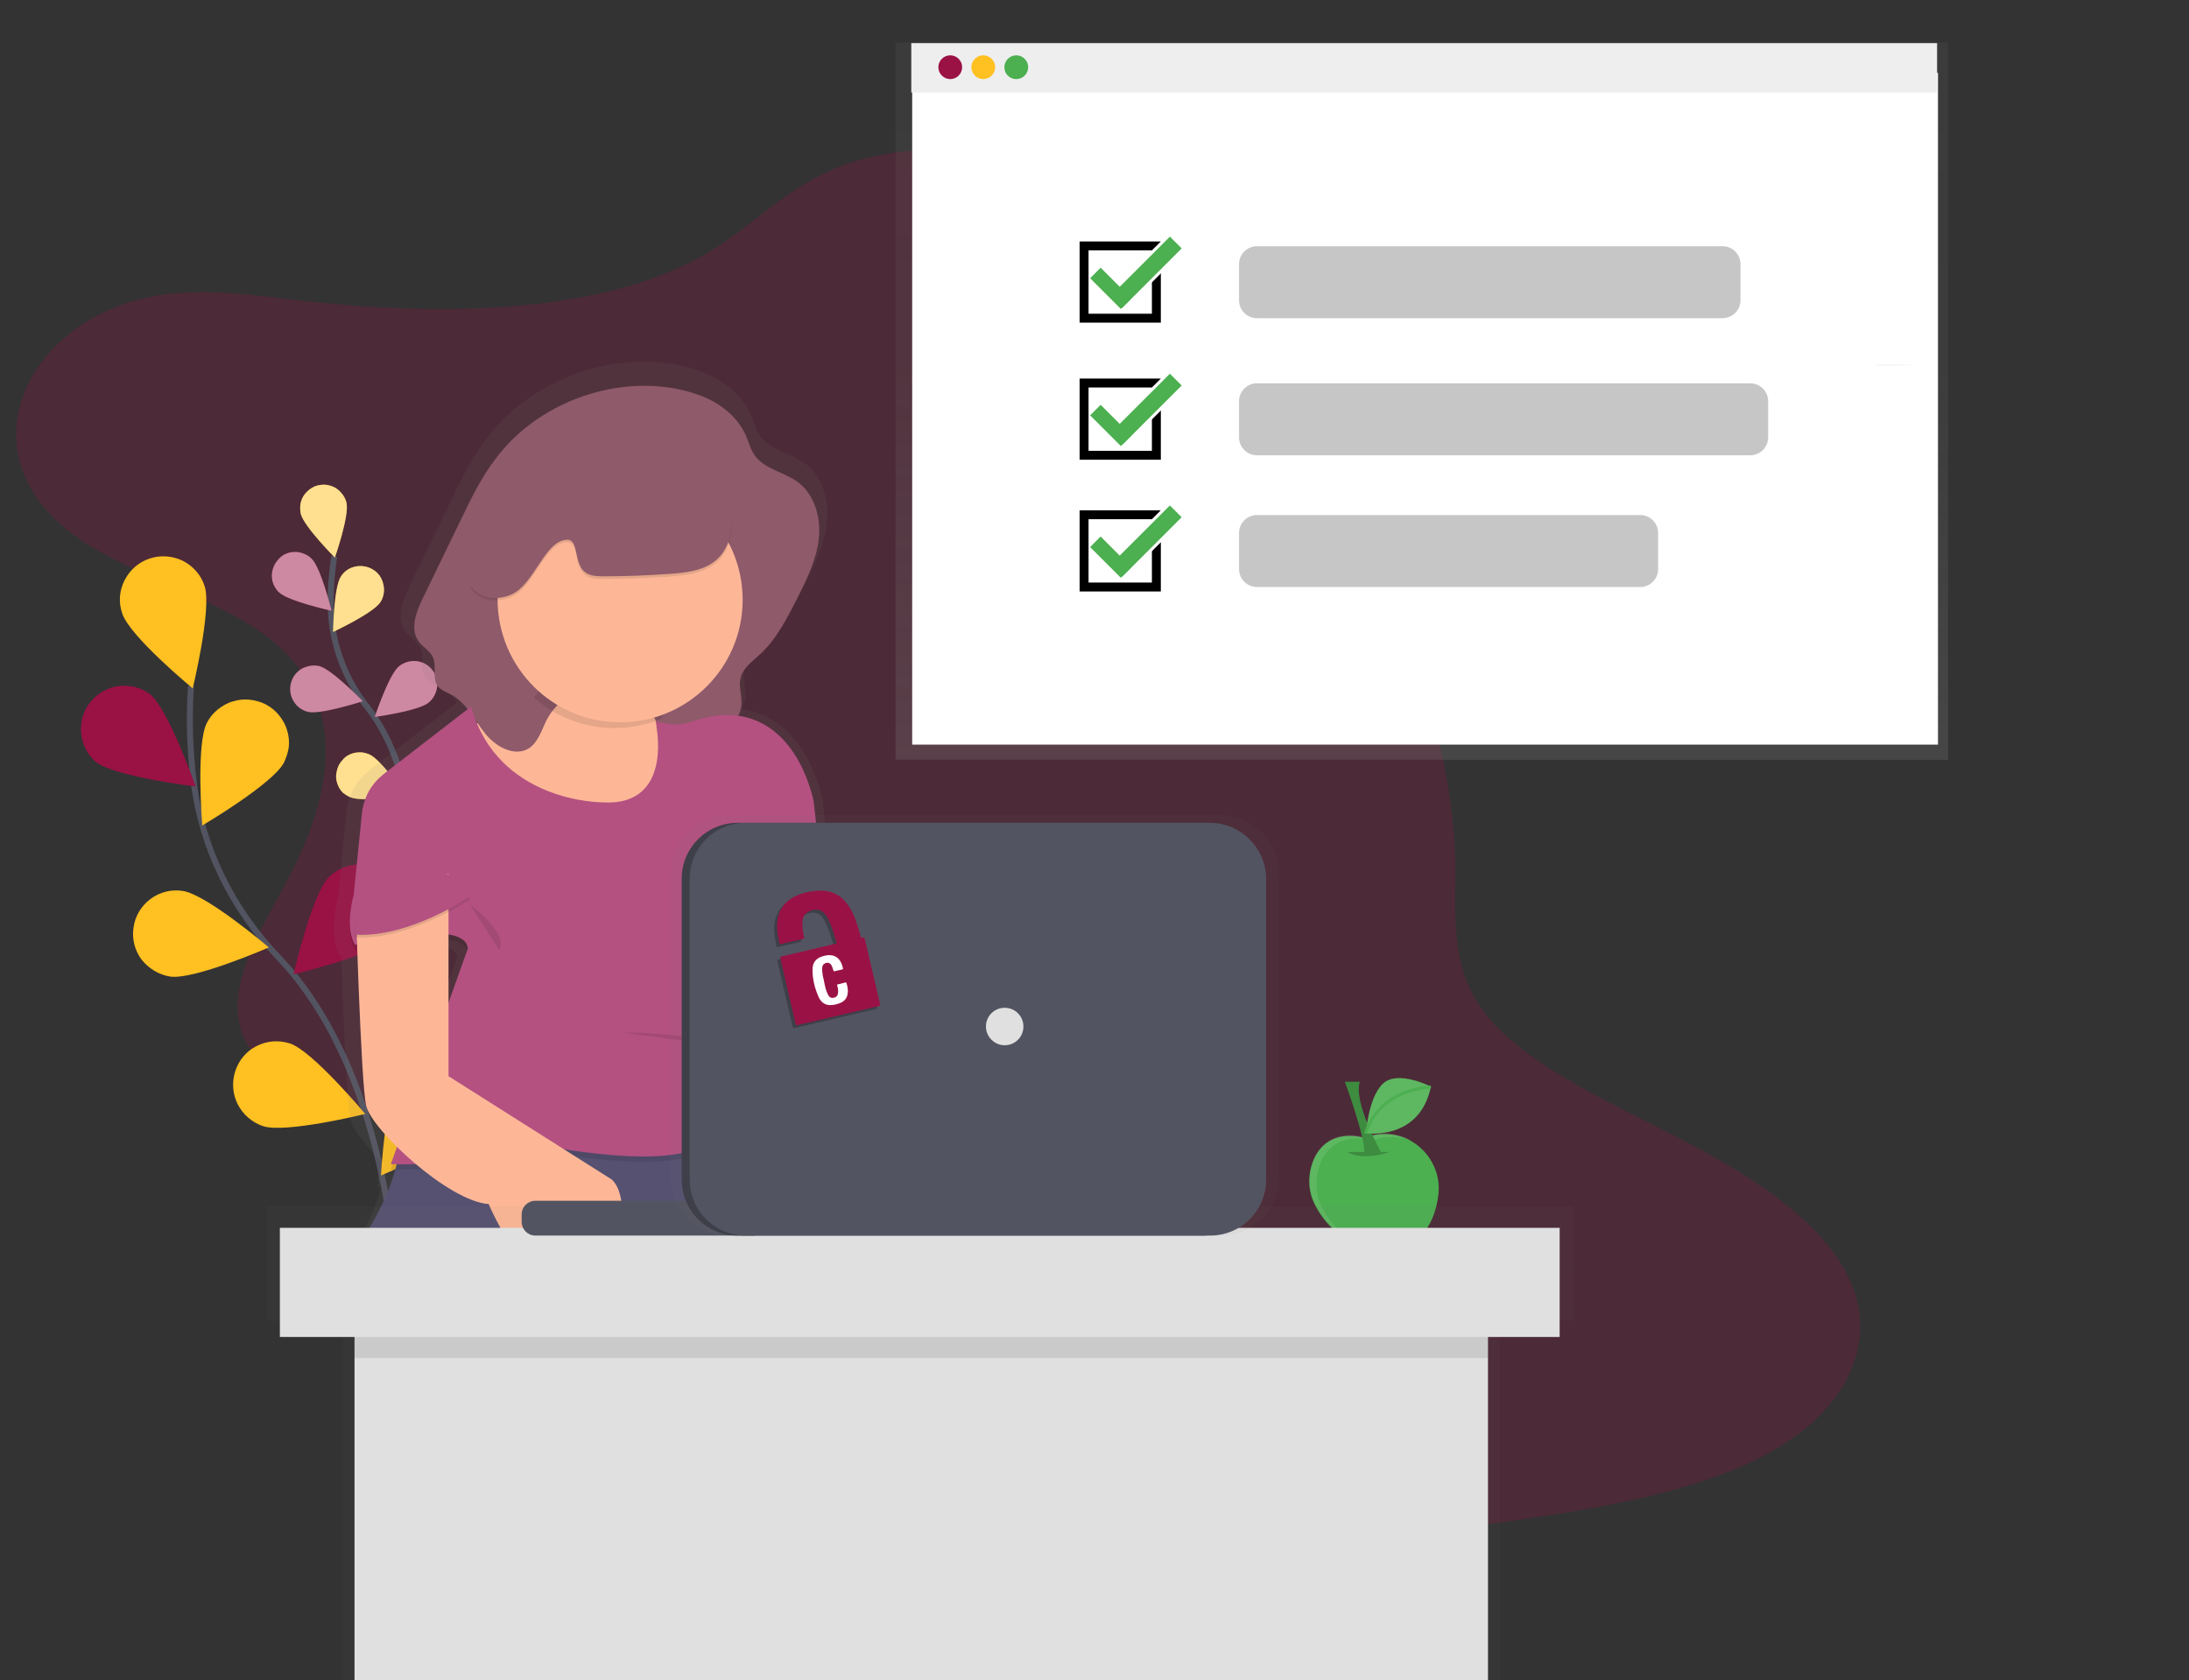 <?xml version="1.0" encoding="utf-8"?>
<!-- Generator: Adobe Illustrator 22.0.1, SVG Export Plug-In . SVG Version: 6.00 Build 0)  -->
<svg version="1.1" id="heroSvg" xmlns="http://www.w3.org/2000/svg" xmlns:xlink="http://www.w3.org/1999/xlink" x="0px" y="0px"
	 viewBox="0 0 736 565" style="enable-background:new 0 0 736 565;" xml:space="preserve">
<rect x="0" y="0" width="736" height="565" fill="#333333" stroke="none"/>
<style type="text/css">
	.st0{opacity:0.25;fill:#9A1144;enable-background:new    ;}
	.st1{fill:none;stroke:#535461;stroke-width:2;stroke-miterlimit:10;}
	.st2{fill:#FFC021;}
	.st3{fill:#9A1144;}
	.st4{fill:#4CAF50;}
	.st5{opacity:0.1;fill:#FFFFFF;enable-background:new    ;}
	.st6{opacity:0.2;enable-background:new    ;}
	.st7{fill:none;stroke:#4CAF50;stroke-miterlimit:10;}
	.st8{opacity:0.5;fill:#FFFFFF;enable-background:new    ;}
	.st9{fill:url(#SVGID_1_);}
	.st10{fill:#FFFFFF;}
	.st11{fill:#EEEEEE;}
	.st12{fill:#F4F4F4;}
	.st13{fill:#F0E4E4;}
	.st14{opacity:0.2;fill:#9A1144;enable-background:new    ;}
	.st15{fill:url(#SVGID_2_);}
	.st16{fill:#FDB797;}
	.st17{fill:#565171;}
	.st18{fill:#8F5A6A;}
	.st19{opacity:0.1;enable-background:new    ;}
	.st20{fill:#B45181;}
	.st21{opacity:0.7;}
	.st22{opacity:0.7;fill:url(#SVGID_3_);enable-background:new    ;}
	.st23{fill:#E0E0E0;}
	.st24{fill:#535461;}
	.st25{opacity:0.7;fill:url(#SVGID_4_);enable-background:new    ;}
	.st26{fill:#3E3F49;}
	.st27{fill:#C6C6C6;}
	.st28{opacity:0.25;enable-background:new    ;}
	.st29{fill:#9A1245;}
	.st30{fill:none;stroke:#000000;stroke-width:3;stroke-miterlimit:10;}
	.st31{fill:#4CAF50;stroke:#FFFFFF;stroke-miterlimit:10;}
</style>
<path class="st0" d="M235.9,86.2c-36.3,20.3-92.4,20-138,14.5c-15.3-1.8-31.4-4-47.3-0.9c-19.3,3.9-32.6,14.9-39.1,25.6
	c-11.8,19.6-6.2,40.9,14.7,55.5c18,12.6,45.9,20,63.2,32.9c28.9,21.6,22.4,53.8,7.1,82.4c-10.8,20.2-25.3,42.5-9.9,59.8
	c10.9,12.1,34.8,18.7,59.6,21.1c12,1.1,24.9,1.5,34.6,5.1c5.8,2.1,36,81.9,73,110.5c24.9,19.3,69.2,28.6,114.5,30
	s91.9-4.4,137.5-10.9c32.5-4.6,67.1-10.4,91.1-24.4c25.5-15,33.2-36.7,26-54.7c-7-18-26.9-32.9-49.8-45.4
	c-28.5-15.6-63.5-29.2-76.7-50.8c-9-14.7-6.8-31.4-7.1-47.5c-0.6-26.9-8.6-53.1-17.1-79c-8.1-24.8-16.8-49.8-34.6-72.3
	c-12.6-16-33.6-27.6-48.9-42.3c-10-9.6-13.7-20.8-26.2-29.6c-15.3-10.8-40.8-19.5-68.9-13.2C267,58.5,255.2,75.4,235.9,86.2z"/>
<g id="plant1">
	<path class="st1" d="M133,429.2c0,0-2.3-68.5-39.4-107.3C78,305.6,67.8,285,65.1,262.7c-1.3-10.6-1.6-21.3-0.9-32"/>
	<path class="st2" d="M41.1,206.3c2.5,7.7,23.7,25.2,23.7,25.2s6.5-26.8,4-34.4c-1.2-3.7-3.8-6.7-7.3-8.5c-3.5-1.7-7.5-2-11.1-0.8
		c-3.7,1.2-6.7,3.8-8.5,7.3C40.1,198.6,39.8,202.6,41.1,206.3L41.1,206.3z"/>
	<path class="st2" d="M57.2,328.4c8,1.2,33.2-9.8,33.2-9.8s-21-17.9-29-19c-3.8-0.6-7.7,0.4-10.8,2.7c-3.1,2.3-5.2,5.8-5.7,9.6
		c-0.6,3.8,0.4,7.7,2.7,10.8C50,325.7,53.4,327.8,57.2,328.4L57.2,328.4z"/>
	<path class="st3" d="M32.2,256.2c6.3,5,33.6,8.3,33.6,8.3s-9.1-26-15.4-31.1c-3-2.2-6.8-3.2-10.5-2.7s-7.1,2.4-9.5,5.4
		c-2.4,2.9-3.5,6.7-3.1,10.4C27.6,250.3,29.4,253.8,32.2,256.2L32.2,256.2z"/>
	<path class="st2" d="M88.4,378.7c7.7,2.5,34.4-4.1,34.4-4.1s-17.7-21.2-25.3-23.7c-3.7-1.2-7.7-0.9-11.1,0.8
		c-3.5,1.7-6.1,4.8-7.3,8.5c-1.2,3.7-0.9,7.7,0.8,11.1C81.7,374.8,84.7,377.4,88.4,378.7L88.4,378.7z"/>
	<path class="st2" d="M95.5,256.4c-3.7,7.2-27.5,21.2-27.5,21.2s-2.2-27.5,1.6-34.6c0.9-1.7,2.1-3.2,3.6-4.4s3.2-2.2,5-2.7
		c1.8-0.6,3.8-0.8,5.7-0.6c1.9,0.2,3.8,0.7,5.5,1.6c1.7,0.9,3.2,2.1,4.4,3.6c1.2,1.5,2.2,3.2,2.7,5c0.6,1.8,0.8,3.8,0.6,5.7
		C96.9,252.8,96.3,254.7,95.5,256.4z"/>
	<path class="st3" d="M131.2,315.6c-5.7,5.7-32.5,12-32.5,12s6.2-26.9,11.8-32.6c1.4-1.4,3-2.4,4.7-3.2c1.8-0.7,3.7-1.1,5.6-1.1
		s3.8,0.4,5.6,1.1c1.8,0.7,3.4,1.8,4.7,3.2c1.4,1.4,2.4,3,3.2,4.7c0.7,1.8,1.1,3.7,1.1,5.6s-0.4,3.8-1.1,5.6
		C133.6,312.7,132.6,314.3,131.2,315.6L131.2,315.6z"/>
</g>
<path class="st2" d="M158.1,378c-4.6,6.6-30,17.3-30,17.3s1.5-27.5,6.2-34.1c1.1-1.6,2.5-3,4.1-4.1s3.5-1.8,5.4-2.2
	c1.9-0.4,3.9-0.3,5.8,0.1c1.9,0.4,3.7,1.2,5.3,2.3c1.6,1.1,3,2.6,4,4.2c1,1.7,1.7,3.5,2,5.5c0.3,1.9,0.2,3.9-0.3,5.8
	C160.1,374.7,159.2,376.5,158.1,378L158.1,378z"/>
<path class="st4" d="M458.8,382.7c0,0-11.1-3.8-16.5,6c-1.4,2.7-2.1,5.6-2.1,8.6s0.8,6,2.3,8.6c3.5,6.4,10.8,14.6,24.5,13.9
	c11.6-0.6,15.5-9.5,16.6-17.8c0.4-3.1,0-6.3-1.2-9.2c-1.2-2.9-3.1-5.5-5.5-7.4c-2.4-2-5.3-3.3-8.4-3.8s-6.2-0.2-9.2,0.8L458.8,382.7
	z"/>
<path class="st5" d="M444.9,406.8c-1.5-2.6-2.3-5.6-2.3-8.6s0.7-6,2.1-8.6c5.4-9.8,16.5-6,16.5-6l0.6-0.2c4.2-1.5,8.9-1.4,13.1,0.3
	c-2.3-1.4-4.9-2.2-7.5-2.5s-5.4,0.1-7.9,1l-0.6,0.2c0,0-11.1-3.8-16.5,6c-1.4,2.7-2.1,5.6-2.1,8.6s0.8,6,2.3,8.6
	c2.3,4.2,6.3,9.2,12.6,11.9C450.9,415,447.3,411.3,444.9,406.8z"/>
<path class="st6" d="M453.1,387.4c0,0,4.1,3.2,14.1,0H453.1z"/>
<path class="st4" d="M452.2,363.8c0,0,7.1,19.2,6.5,24.2l5.6-0.6c0,0-9.4-16.8-7.1-23.6H452.2z"/>
<path class="st6" d="M452.2,363.8c0,0,7.1,19.2,6.5,24.2l5.6-0.6c0,0-9.4-16.8-7.1-23.6H452.2z"/>
<path class="st4" d="M481.1,365.4c0,0-11.1-5.7-16.1-1s-5.7,16.7-5.7,16.7S477.4,383.7,481.1,365.4z"/>
<path class="st5" d="M481.1,365.4c0,0-11.1-5.7-16.1-1s-5.7,16.7-5.7,16.7S477.4,383.7,481.1,365.4z"/>
<path class="st7" d="M459.2,381.2c0,0,2.9-14,21.9-15.7"/>
<path class="st3" d="M155.4,271.3c-2.8,3.3-17.1,7.8-17.1,7.8s2.2-14.7,5.1-18.1c0.7-0.8,1.5-1.4,2.4-1.9s1.9-0.8,3-0.8
	c1-0.1,2.1,0,3.1,0.4c1,0.3,1.9,0.8,2.7,1.5s1.4,1.5,1.9,2.4s0.8,1.9,0.8,3c0.1,1,0,2.1-0.4,3.1C156.6,269.6,156,270.5,155.4,271.3
	L155.4,271.3z"/>
<g id="plant2">
	<path class="st1" d="M139.2,297.6c0,0,2.3-37.1-15.7-59.8c-7.6-9.5-11.9-21.2-12.3-33.4c-0.1-5.8,0.3-11.6,1.2-17.3"/>
	<path class="st2" d="M101.1,172.7c1,4.3,11.5,14.8,11.5,14.8s4.9-14.1,3.9-18.4c-0.2-1-0.7-2-1.3-2.8c-0.6-0.8-1.4-1.6-2.2-2.1
		c-0.9-0.6-1.9-0.9-2.9-1.1c-1-0.2-2.1-0.1-3.1,0.1c-1,0.2-2,0.7-2.8,1.3s-1.6,1.4-2.1,2.2c-0.6,0.9-0.9,1.9-1.1,2.9
		C100.9,170.6,100.9,171.7,101.1,172.7L101.1,172.7z"/>
	<path class="st3" d="M93.8,199.2c3.1,3,17.7,6.2,17.7,6.2s-3.6-14.5-6.7-17.5c-0.7-0.7-1.6-1.3-2.6-1.7s-2-0.6-3-0.6
		s-2.1,0.2-3,0.6c-1,0.4-1.8,1-2.5,1.8c-0.7,0.7-1.3,1.6-1.7,2.6s-0.6,2-0.6,3s0.2,2.1,0.6,3C92.5,197.6,93,198.5,93.8,199.2
		L93.8,199.2z"/>
	<path class="st3" d="M103.6,239.4c4.2,1,18.4-3.6,18.4-3.6s-10.4-10.7-14.6-11.8c-1-0.2-2.1-0.3-3.1-0.1s-2,0.5-2.9,1
		c-1.8,1.1-3.1,2.8-3.6,4.9s-0.2,4.2,0.9,6C99.8,237.6,101.5,238.9,103.6,239.4L103.6,239.4z"/>
	<path class="st2" d="M117.8,268.1c4,1.7,18.8-0.4,18.8-0.4s-8.4-12.3-12.4-14c-1-0.4-2-0.7-3-0.7c-1.1,0-2.1,0.1-3.1,0.5
		s-1.9,0.9-2.6,1.7c-0.7,0.8-1.4,1.6-1.8,2.6s-0.6,2-0.7,3.1c0,1.1,0.2,2.1,0.6,3.1s1,1.9,1.7,2.6
		C116,267.1,116.8,267.7,117.8,268.1L117.8,268.1z"/>
	<path class="st2" d="M127.9,202.5c-2.4,3.7-15.9,10-15.9,10s0.2-14.9,2.6-18.6c1.1-1.8,2.9-3,5-3.4c2-0.4,4.2,0,5.9,1.1
		c1.8,1.1,3,2.9,3.4,5C129.4,198.6,129,200.8,127.9,202.5L127.9,202.5z"/>
	<path class="st3" d="M144.1,236.3c-3.4,2.8-18.1,4.8-18.1,4.8s4.7-14.2,8.1-17c1.6-1.3,3.7-2,5.8-1.8s4,1.2,5.3,2.8s2,3.7,1.8,5.8
		C146.7,233.1,145.7,235,144.1,236.3z"/>
	<path class="st8" d="M101.1,172.7c1,4.3,11.5,14.8,11.5,14.8s4.9-14.1,3.9-18.4c-0.2-1-0.7-2-1.3-2.8c-0.6-0.8-1.4-1.6-2.2-2.1
		c-0.9-0.6-1.9-0.9-2.9-1.1c-1-0.2-2.1-0.1-3.1,0.1c-1,0.2-2,0.7-2.8,1.3s-1.6,1.4-2.1,2.2c-0.6,0.9-0.9,1.9-1.1,2.9
		C100.9,170.6,100.9,171.7,101.1,172.7L101.1,172.7z"/>
	<path class="st8" d="M93.8,199.2c3.1,3,17.7,6.2,17.7,6.2s-3.6-14.5-6.7-17.5c-0.7-0.7-1.6-1.3-2.6-1.7s-2-0.6-3-0.6
		s-2.1,0.2-3,0.6c-1,0.4-1.8,1-2.5,1.8c-0.7,0.7-1.3,1.6-1.7,2.6s-0.6,2-0.6,3s0.2,2.1,0.6,3C92.5,197.6,93,198.5,93.8,199.2
		L93.8,199.2z"/>
	<path class="st8" d="M103.6,239.4c4.2,1,18.4-3.6,18.4-3.6s-10.4-10.7-14.6-11.8c-1-0.2-2.1-0.3-3.1-0.1s-2,0.5-2.9,1
		c-1.8,1.1-3.1,2.8-3.6,4.9s-0.2,4.2,0.9,6C99.8,237.6,101.5,238.9,103.6,239.4L103.6,239.4z"/>
	<path class="st8" d="M117.8,268.1c4,1.7,18.8-0.4,18.8-0.4s-8.4-12.3-12.4-14c-1-0.4-2-0.7-3-0.7s-2.1,0.1-3.1,0.5
		s-1.9,0.9-2.6,1.7c-0.7,0.8-1.4,1.6-1.8,2.6s-0.6,2-0.7,3.1c0,1.1,0.2,2.1,0.6,3.1s1,1.9,1.7,2.6
		C116,267.1,116.8,267.7,117.8,268.1L117.8,268.1z"/>
	<path class="st8" d="M127.9,202.5c-2.4,3.7-15.9,10-15.9,10s0.2-14.9,2.6-18.6c1.1-1.8,2.9-3,5-3.4c2-0.4,4.2,0,5.9,1.1
		c1.8,1.1,3,2.9,3.4,5C129.4,198.6,129,200.8,127.9,202.5L127.9,202.5z"/>
	<path class="st8" d="M144.1,236.3c-3.4,2.8-18.1,4.8-18.1,4.8s4.7-14.2,8.1-17c1.6-1.3,3.7-2,5.8-1.8s4,1.2,5.3,2.8s2,3.7,1.8,5.8
		C146.7,233.1,145.7,235,144.1,236.3z"/>
</g>
<path class="st8" d="M155.4,271.3c-2.8,3.3-17.1,7.8-17.1,7.8s2.2-14.7,5.1-18.1c0.7-0.8,1.5-1.4,2.4-1.9s1.9-0.8,3-0.8
	c1-0.1,2.1,0,3.1,0.4c1,0.3,1.9,0.8,2.7,1.5s1.4,1.5,1.9,2.4s0.8,1.9,0.8,3c0.1,1,0,2.1-0.4,3.1C156.6,269.6,156,270.5,155.4,271.3
	L155.4,271.3z"/>
<linearGradient id="SVGID_1_" gradientUnits="userSpaceOnUse" x1="-62.141" y1="0.539" x2="-61.141" y2="0.539" gradientTransform="matrix(1.476367e-14 -241.171 241.109 1.476747e-14 348.05 -14731.147)">
	<stop  offset="0" style="stop-color:#808080;stop-opacity:0.25"/>
	<stop  offset="0.54" style="stop-color:#808080;stop-opacity:0.12"/>
	<stop  offset="1" style="stop-color:#808080;stop-opacity:0.1"/>
</linearGradient>
<path class="st9" d="M301.1,14.3v12.2v229H655v-229V14.3H301.1z"/>
<path class="st10" d="M651.6,24.5H306.7v225.9h344.9V24.5z"/>
<path class="st11" d="M651.3,14.5H306.4v16.6h344.9V14.5z"/>
<path class="st3" d="M319.5,26.6c2.2,0,4-1.8,4-4s-1.8-4-4-4s-4,1.8-4,4S317.3,26.6,319.5,26.6z"/>
<path class="st2" d="M330.6,26.6c2.2,0,4-1.8,4-4s-1.8-4-4-4s-4,1.8-4,4S328.4,26.6,330.6,26.6z"/>
<path class="st4" d="M341.7,26.6c2.2,0,4-1.8,4-4s-1.8-4-4-4s-4,1.8-4,4S339.4,26.6,341.7,26.6z"/>
<path class="st12" d="M632.2,122.6c-0.2,0-0.4,0-0.6,0c-0.1,0-0.1,0-0.2,0l-1,0.4c0.8,0,1.6,0,2.5,0h4.6c0.5,0,1,0,1.4,0l0.7-0.1
	c0.9-0.1,2.1-0.1,3.3-0.1c1,0,1.9,0,2.9-0.1h-2.4c-0.3,0-0.5,0-0.8,0c-0.2,0-0.4,0-0.7-0.1c-0.4,0-0.9,0-1.4,0
	C637.6,122.6,634.9,122.6,632.2,122.6z"/>
<path class="st13" d="M593.2,163.1h0.6h0.5h-0.2H593.2z"/>
<path class="st13" d="M593.2,163.2h0.6h0.5h-0.2H593.2z"/>
<path class="st13" d="M593.2,163.3h0.6h0.5h-0.2H593.2z"/>
<path class="st13" d="M589.4,166.2h0.6l0.5,0.1h-0.2L589.4,166.2z"/>
<path class="st13" d="M593.3,163.2h0.6h0.5h-0.2H593.3z"/>
<path class="st13" d="M593.3,163.3h0.6h0.5h-0.2H593.3z"/>
<path class="st13" d="M593.3,163.4h0.6h0.5h-0.2H593.3z"/>
<path class="st13" d="M593,169.9h0.6h0.5h-0.2H593z"/>
<path class="st13" d="M593,170h0.6h0.5h-0.2H593z"/>
<path class="st13" d="M593,170.1h0.6h0.5h-0.2H593z"/>
<path class="st13" d="M593,170.2h0.6h0.5h-0.2H593z"/>
<path class="st14" d="M275,487.1h-55.8v-31.4H275V487.1z M221.6,484.7h51V458h-51V484.7z"/>
<linearGradient id="SVGID_2_" gradientUnits="userSpaceOnUse" x1="-62" y1="-0.663" x2="-61" y2="-0.663" gradientTransform="matrix(6.477525e-12 -146491 -105786 -8.969987e-12 -69941 -8865172)">
	<stop  offset="0" style="stop-color:#808080;stop-opacity:0.25"/>
	<stop  offset="0.54" style="stop-color:#808080;stop-opacity:0.12"/>
	<stop  offset="1" style="stop-color:#808080;stop-opacity:0.1"/>
</linearGradient>
<path class="st15" d="M182.2,440c3.5,2,7.2,2.9,11,1.6c1-0.3,2-0.8,2.9-1.3c35.7,0.8,68.9,0.4,70.1-3.4c2.1-6.4-11.2-37.8-17.9-53
	c2-1.3,3.6-3.1,4.9-5.1c9.3,10.7,26.7,24.5,37,25.1c0,0,15.1,35.8,32,30.1s18.8-35.8,10.4-39.6l-56.5-35.8v-59.4
	c1.7-3.4,2.5-7.2,2.4-11c0-0.7,0-1.4,0-2.1l-1.9-17c0,0-0.1-0.6-0.4-1.6c-4.2-16.3-13.6-27.3-26.8-29c0.6-1.2,1-2.5,1.2-3.8
	c0.3-3.2-1-6.4-0.3-9.5c0.9-3.6,4.2-5.9,6.9-8.4c5.9-5.4,9.5-12.6,13.1-19.7c3.4-6.8,6.8-13.7,7.7-21.2c0.9-7.5-1.4-15.8-7.5-20.2
	c-4.8-3.4-11.5-4.3-14.9-9.1c-1.5-2.1-2.2-4.8-3.2-7.2c-3-6.9-9.6-11.9-16.8-14.5c-25-9-55.8,1.3-71.7,22.1
	c-5.2,6.8-9,14.6-12.7,22.3l-13.5,27.8c-2.3,4.8-4.6,10.8-1.5,15.1c1.5,2.1,4.1,3.4,5.2,5.8c1.4,3.2-0.4,7.3,1.7,10.1
	c1.1,1.5,3.1,2.1,4.8,3c2.3,1.3,4.2,3,5.8,5.1l-29.6,22.9c-2.1,1.7-3.9,3.7-5.2,6.1c-1.3,2.4-2.1,5-2.4,7.7l-2.9,29.1
	c-0.9,3.3-1.4,6.7-1.3,10.2c-0.1,3.1,0.3,6.5,1.8,9.1l0.6-0.2c0.7,20.4,1.9,49.8,3.1,55.3c0.7,3.2,5.1,8.9,11.1,14.8l-2.1,6h0.7
	l-0.7,1.9h1.4c-5.9,21.5-22.1,37.7-22.1,37.7S143.5,438.9,182.2,440z M147,340.7v-22.9c3.4,0.5,6,1.7,6.8,3.9L147,340.7z M157,241
	l0.1,0.2l0,0L157,241z"/>
<path class="st16" d="M242.1,293c0,0,1.8,63.5,3.6,71.6s27.7,32.2,41.2,33.1c0,0,14.3,34,30.4,28.6s17.9-34,9.8-37.6l-53.6-34v-68
	L242.1,293z"/>
<path class="st17" d="M243.4,370.9c0,0,23.3,50.1,20.6,58.2c-2.7,8.1-152.1,0-152.1,0s27.7-27.7,22.4-58.2H243.4z"/>
<path class="st16" d="M225.5,222.3c0,0-3.6,34.9,2.7,43c6.3,8.1-25.1,12.5-27.7,12.5c-2.7,0-31.3-9.8-36.7-12.5s-9.8-22.4-9.8-22.4
	s26.8,5.4,34.9-25.9L225.5,222.3z"/>
<path class="st18" d="M234.9,132.8c6.8,2.4,13,7.1,15.9,13.7c1,2.3,1.6,4.8,3.1,6.8c3.3,4.5,9.6,5.4,14.2,8.7
	c5.8,4.2,8,12.1,7.2,19.2c-0.8,7.1-4.1,13.7-7.3,20.1c-3.4,6.7-6.9,13.6-12.4,18.7c-2.6,2.4-5.8,4.6-6.6,8c-0.7,2.9,0.5,6,0.3,9
	c-0.6,7.4-9.5,10.9-17,11.7c-3.2,0.4-6.9,0.4-9.2-1.9c-1.2-1.2-1.7-2.8-2.5-4.3c-1.7-3.4-4.3-6.3-7.5-8.3s-7-3.1-10.8-3.2
	c-3.8,0-7.6,1-10.8,2.9c-3.3,2-5.9,4.8-7.7,8.2c-1.7,3.4-2.8,7.4-5.9,9.5c-4.9,3.1-11.3-0.5-14.9-5.1c-3.6-4.5-6.2-10.2-11.3-12.9
	c-1.6-0.9-3.5-1.4-4.5-2.9c-2-2.6-0.3-6.6-1.6-9.6c-1-2.3-3.5-3.5-4.9-5.5c-2.9-4.1-0.8-9.8,1.4-14.3l12.8-26.4
	c3.5-7.3,7.1-14.7,12.1-21.1C181.9,134.1,211.1,124.3,234.9,132.8z"/>
<path class="st19" d="M202.2,271.6c0,0-34.9,0-43.8-32.2L129,262.1c-2,1.6-3.7,3.5-5,5.8c-1.2,2.2-2,4.7-2.3,7.3l-2.8,27.7
	c0,0-3.1,10.3,0.4,16.6c0,0,37.2-9.4,38,1.3l-25.9,72.5c0,0,40.3,0.9,51-6.3c0,0,43.8,8.9,54.6-0.9c10.7-9.8,21.5-8.9,12.5-31.3
	c0,0,17.9-17.9,9.8-43s-0.4,0.4-0.4,0.4s17.4-8.5,16.6-24.6l-1.8-16.1c0,0-0.1-0.5-0.3-1.5c-5.5-21.2-20.1-33-40.7-25.5
	c-6,2.2-12.2-0.3-12.2-0.3S227.3,273.4,202.2,271.6z"/>
<path class="st20" d="M202.2,269.8c0,0-34.9,0-43.8-32.2L129,260.3c-2,1.6-3.7,3.5-5,5.8c-1.2,2.2-2,4.7-2.3,7.3l-2.8,27.7
	c0,0-3.1,10.3,0.4,16.6c0,0,37.2-9.4,38,1.3l-25.9,72.5c0,0,40.3,0.9,51-6.3c0,0,43.8,8.9,54.6-0.9c10.7-9.8,21.5-8.9,12.5-31.3
	c0,0,17.9-17.9,9.8-43s-0.4,0.4-0.4,0.4s17.4-8.5,16.5-24.6l-1.8-16.1c0,0-0.1-0.5-0.3-1.5c-5.5-21.2-20.1-33-40.7-25.5
	c-6,2.2-12.2-0.3-12.2-0.3S227.3,271.6,202.2,269.8z"/>
<path class="st16" d="M119.5,300.2c0,0,1.8,63.5,3.6,71.6c1.8,8.1,27.7,32.2,41.2,33.1c0,0,14.3,34,30.4,28.6s17.9-34,9.8-37.6
	l-53.7-34v-68L119.5,300.2z"/>
<path class="st19" d="M158,302.4c0,0-20.6,14-38.5,12.8c0,0-1.8-24,3.6-25.3C128.4,288.6,151.7,289.9,158,302.4z"/>
<path class="st20" d="M158,301.5c0,0-20.6,14-38.5,12.8c0,0-1.8-24,3.6-25.3C128.4,287.7,151.7,289,158,301.5z"/>
<path class="st19" d="M187,218.8l36.7,5.4c0,0-0.8,8.1-1,17.4c-7.1,3-15,3.9-22.6,2.7s-14.8-4.6-20.6-9.7
	C182.6,230.7,185.3,225.6,187,218.8z"/>
<path class="st16" d="M208.5,242.9c22.7,0,41.2-18.4,41.2-41.2c0-22.7-18.4-41.2-41.2-41.2c-22.7,0-41.2,18.4-41.2,41.2
	C167.4,224.5,185.8,242.9,208.5,242.9z"/>
<path class="st19" d="M197.7,193.9c1.7,0.8,3.6,0.8,5.5,0.8c7.3,0,14.6-0.3,21.8-0.8c5.5-0.4,11.4-1,15.6-4.5
	c5.7-4.7,6.6-13.6,3.7-20.5c-3-6.8-9-11.8-15.3-15.7c-3.6-2.3-7.5-4-11.6-5.3c-11.8-3.2-24.8,0.7-34.2,8.6
	c-9.4,7.9-15.3,19.2-18.5,31c-1.1,4.1-2.5,9-6.5,10.2c2.7,4.5,9.3,5.2,14,2.9c7-3.3,10.5-16,16.8-18
	C195.8,180.5,191.8,191.1,197.7,193.9z"/>
<path class="st18" d="M197.7,193c1.7,0.8,3.6,0.8,5.5,0.8c7.3,0,14.6-0.3,21.8-0.8c5.5-0.4,11.4-1,15.6-4.5
	c5.7-4.7,6.6-13.6,3.7-20.5c-3-6.8-9-11.8-15.3-15.7c-3.6-2.3-7.5-4-11.6-5.2c-11.8-3.2-24.8,0.7-34.2,8.6
	c-9.4,7.9-15.3,19.2-18.5,31c-1.1,4.1-2.5,9-6.5,10.2c2.7,4.5,9.3,5.2,14,2.9c7-3.3,10.5-16,16.8-18
	C195.8,179.6,191.8,190.2,197.7,193z"/>
<path class="st19" d="M250.1,352.6c-13.4-3.6-27.3-5.4-41.2-5.4L250.1,352.6z"/>
<path class="st19" d="M158,304.2c0,0,13.4,9.8,9.8,15.2L158,304.2z"/>
<g class="st21">
	
		<linearGradient id="SVGID_3_" gradientUnits="userSpaceOnUse" x1="-62.001" y1="-1.439" x2="-61.001" y2="-1.439" gradientTransform="matrix(6.111147e-12 -36191.102 99802.602 2.216066e-12 143956.281 -2115108.5)">
		<stop  offset="0" style="stop-color:#808080;stop-opacity:0.25"/>
		<stop  offset="0.54" style="stop-color:#808080;stop-opacity:0.12"/>
		<stop  offset="1" style="stop-color:#808080;stop-opacity:0.1"/>
	</linearGradient>
	<path class="st22" d="M528.9,405.7H89.6v38.4h25.6v7.5V565h389.1V451.6v-7.5H529L528.9,405.7L528.9,405.7z"/>
</g>
<path class="st23" d="M500.3,428.1H119.2V565h381.1V428.1z"/>
<path class="st19" d="M500.3,435.2H119.2v21.5h381.1V435.2z"/>
<path class="st23" d="M524.5,412.9H94.1v36.7h430.3v-36.7H524.5z"/>
<path class="st24" d="M253.2,403.8H180c-2.5,0-4.6,2-4.6,4.6v2.5c0,2.5,2,4.6,4.6,4.6h73.2c2.5,0,4.6-2,4.6-4.6v-2.5
	C257.7,405.9,255.7,403.8,253.2,403.8z"/>
<g class="st21">
	
		<linearGradient id="SVGID_4_" gradientUnits="userSpaceOnUse" x1="-62.001" y1="-1.813" x2="-61.001" y2="-1.813" gradientTransform="matrix(2.527867e-12 -28552.6 41283.199 1.748343e-12 75193.859 -1686150.125)">
		<stop  offset="0" style="stop-color:#808080;stop-opacity:0.25"/>
		<stop  offset="0.54" style="stop-color:#808080;stop-opacity:0.12"/>
		<stop  offset="1" style="stop-color:#808080;stop-opacity:0.1"/>
	</linearGradient>
	<path class="st25" d="M410.3,274.1h-165c-10.9,0-19.8,8.9-19.8,19.8v101.9c0,10.9,8.9,19.8,19.8,19.8h165
		c10.9,0,19.8-8.9,19.8-19.8V293.9C430.1,283,421.2,274.1,410.3,274.1z"/>
</g>
<path class="st26" d="M404.2,276.7H248c-10.4,0-18.8,8.4-18.8,18.8v101.2c0,10.4,8.4,18.8,18.8,18.8h156.2
	c10.4,0,18.8-8.4,18.8-18.8V295.6C423,285.2,414.5,276.7,404.2,276.7z"/>
<path class="st24" d="M406.8,276.7H250.7c-10.4,0-18.8,8.4-18.8,18.8v101.2c0,10.4,8.4,18.8,18.8,18.8h156.2
	c10.4,0,18.8-8.4,18.8-18.8V295.6C425.7,285.2,417.2,276.7,406.8,276.7z"/>
<path class="st23" d="M337.8,351.5c3.5,0,6.3-2.8,6.3-6.3s-2.8-6.3-6.3-6.3s-6.3,2.8-6.3,6.3S334.4,351.5,337.8,351.5z"/>
<path class="st27" d="M579.1,107H422.6c-3.3,0-6-2.7-6-6V88.8c0-3.3,2.7-6,6-6h156.6c3.3,0,6,2.7,6,6V101
	C585.2,104.3,582.5,107,579.1,107z"/>
<path class="st27" d="M588.5,153.1H422.6c-3.3,0-6-2.7-6-6v-12.2c0-3.3,2.7-6,6-6h165.9c3.3,0,6,2.7,6,6v12.2
	C594.5,150.4,591.8,153.1,588.5,153.1z"/>
<path class="st27" d="M551.5,197.4H422.6c-3.3,0-6-2.7-6-6v-12.2c0-3.3,2.7-6,6-6h128.9c3.3,0,6,2.7,6,6v12.2
	C557.5,194.7,554.8,197.4,551.5,197.4z"/>
<path class="st28" d="M289.8,316.9c-0.2-0.7-0.2-0.7-0.9-0.6c-0.3,0.1-0.4,0.1-0.5-0.3c-0.3-1.3-0.7-2.5-1.1-3.8
	c-0.7-2.2-1.5-4.3-2.8-6.3c-2.3-3.6-5.6-5.5-9.9-5.4c-2.6,0.1-5.2,0.6-7.6,1.6c-3.7,1.6-6,4.3-6.6,8.4c-0.4,2.7,0.2,5.2,0.7,7.8
	c0.1,0.3,0.2,0.2,0.4,0.2c2.5-0.6,5-1.2,7.6-1.8c0.3-0.1,0.3-0.2,0.3-0.4c-0.1-0.6-0.3-1.2-0.4-1.9c-0.2-1.4-0.3-2.7-0.1-4.1
	c0.4-3.1,4.8-4.3,6.7-2.7c0.8,0.6,1.3,1.4,1.8,2.3c1.3,2.5,2,5.2,2.8,7.8c0.1,0.5,0,0.6-0.4,0.7c-6,1.4-11.9,2.8-17.9,4.2
	c-0.4,0.1-0.6,0.2-0.5,0.7c1.7,7.3,3.4,14.6,5.1,22c0.1,0.5,0.3,0.5,0.7,0.4c4.6-1.1,9.1-2.1,13.7-3.2c4.5-1.1,9.1-2.1,13.6-3.2
	c0.5-0.1,0.5-0.3,0.4-0.7C293.2,331.4,291.5,324.2,289.8,316.9z M284,335.2c-0.2,1.4-1,2.4-2.3,3c-1.1,0.5-2.4,0.8-3.6,0.8
	c-1.8,0-3.1-1.1-3.8-2.6c-1.3-2.9-2.1-5.9-2.1-9.1c-0.1-2.6,1.2-4.2,3.7-4.8c1-0.3,2-0.4,3-0.2c1.6,0.4,2.5,1.4,3.1,2.9
	c0.2,0.5,0.3,0.9,0.4,1.4c0.1,0.3,0,0.4-0.2,0.4c-0.9,0.2-1.7,0.4-2.6,0.6c-0.3,0.1-0.3,0-0.4-0.3c-0.2-0.6-0.4-1.3-0.7-1.8
	c-0.4-0.6-1-0.9-1.7-0.7s-1.2,0.6-1.3,1.3c-0.2,0.9,0,1.8,0.1,2.7c0.1,0.8,0.4,1.6,0.5,2.4c0.3,1.5,0.6,3,1.3,4.3
	c0.5,1,1.1,1.2,2.1,1c0.7-0.2,1-0.6,1.2-1.2c0.2-0.9,0.1-1.9-0.2-2.8c-0.1-0.3,0-0.5,0.3-0.5c0.8-0.2,1.6-0.4,2.4-0.6
	c0.2,0,0.4-0.1,0.4,0.2C284,332.8,284.2,334,284,335.2z"/>
<rect x="271.3" y="320.6" class="st10" width="15.6" height="18.3"/>
<path class="st29" d="M290.8,315.9c-0.2-0.7-0.2-0.7-0.9-0.6c-0.3,0.1-0.4,0.1-0.5-0.3c-0.3-1.3-0.7-2.5-1.1-3.8
	c-0.7-2.2-1.5-4.3-2.8-6.3c-2.3-3.6-5.6-5.5-9.9-5.4c-2.6,0.1-5.2,0.6-7.6,1.6c-3.7,1.6-6,4.3-6.6,8.4c-0.4,2.7,0.2,5.2,0.7,7.8
	c0.1,0.3,0.2,0.2,0.4,0.2c2.5-0.6,5-1.2,7.6-1.8c0.3-0.1,0.3-0.2,0.3-0.4c-0.1-0.6-0.3-1.2-0.4-1.9c-0.2-1.4-0.3-2.7-0.1-4.1
	c0.4-3.1,4.8-4.3,6.7-2.7c0.8,0.6,1.3,1.4,1.8,2.3c1.3,2.5,2,5.2,2.8,7.8c0.1,0.5,0,0.6-0.4,0.7c-6,1.4-11.9,2.8-17.9,4.2
	c-0.4,0.1-0.6,0.2-0.5,0.7c1.7,7.3,3.4,14.6,5.1,22c0.1,0.5,0.3,0.5,0.7,0.4c4.6-1.1,9.1-2.1,13.7-3.2c4.5-1.1,9.1-2.1,13.6-3.2
	c0.5-0.1,0.5-0.3,0.4-0.7C294.2,330.4,292.5,323.2,290.8,315.9z M285,334.2c-0.2,1.4-1,2.4-2.3,3c-1.1,0.5-2.4,0.8-3.6,0.8
	c-1.8,0-3.1-1.1-3.8-2.6c-1.3-2.9-2.1-5.9-2.1-9.1c-0.1-2.6,1.2-4.2,3.7-4.8c1-0.3,2-0.4,3-0.2c1.6,0.4,2.5,1.4,3.1,2.9
	c0.2,0.5,0.3,0.9,0.4,1.4c0.1,0.3,0,0.4-0.2,0.4c-0.9,0.2-1.7,0.4-2.6,0.6c-0.3,0.1-0.3,0-0.4-0.3c-0.2-0.6-0.4-1.3-0.7-1.8
	c-0.4-0.6-1-0.9-1.7-0.7s-1.2,0.6-1.3,1.3c-0.2,0.9,0,1.8,0.1,2.7c0.1,0.8,0.4,1.6,0.5,2.4c0.3,1.5,0.6,3,1.3,4.3
	c0.5,1,1.1,1.2,2.1,1c0.7-0.2,1-0.6,1.2-1.2c0.2-0.9,0.1-1.9-0.2-2.8c-0.1-0.3,0-0.5,0.3-0.5c0.8-0.2,1.6-0.4,2.4-0.6
	c0.2,0,0.4-0.1,0.4,0.2C285,331.8,285.2,333,285,334.2z"/>
<g id="tickBox3">
	<rect id="tickBox" x="364.5" y="82.7" class="st30" width="24.3" height="24.3"/>
	
		<rect id="tickLong" x="382.1" y="76.9" transform="matrix(-0.707 -0.707 0.707 -0.707 593.082 428.759)" class="st31" width="6.6" height="29.3"/>
	
		<rect id="tickShort" x="371" y="89.6" transform="matrix(0.707 -0.707 0.707 0.707 40.889 292.52)" class="st4" width="5" height="14.6"/>
</g>
<g id="tickBox2">
	<rect id="tickBox_1_" x="364.5" y="128.8" class="st30" width="24.3" height="24.3"/>
	
		<rect id="tickLong_1_" x="382.1" y="123" transform="matrix(-0.707 -0.707 0.707 -0.707 560.484 507.457)" class="st31" width="6.6" height="29.3"/>
	
		<rect id="tickShort_1_" x="371" y="135.7" transform="matrix(0.707 -0.707 0.707 0.707 8.291 306.022)" class="st4" width="5" height="14.6"/>
</g>
<g id="tickBox1_2_">
	<rect id="tickBox_2_" x="364.5" y="173.1" class="st30" width="24.3" height="24.3"/>
	
		<rect id="tickLong_2_" x="382.1" y="167.3" transform="matrix(-0.707 -0.707 0.707 -0.707 529.159 583.081)" class="st31" width="6.6" height="29.3"/>
	
		<rect id="tickShort_2_" x="371" y="180" transform="matrix(0.707 -0.707 0.707 0.707 -23.034 318.998)" class="st4" width="5" height="14.6"/>
</g>
</svg>
